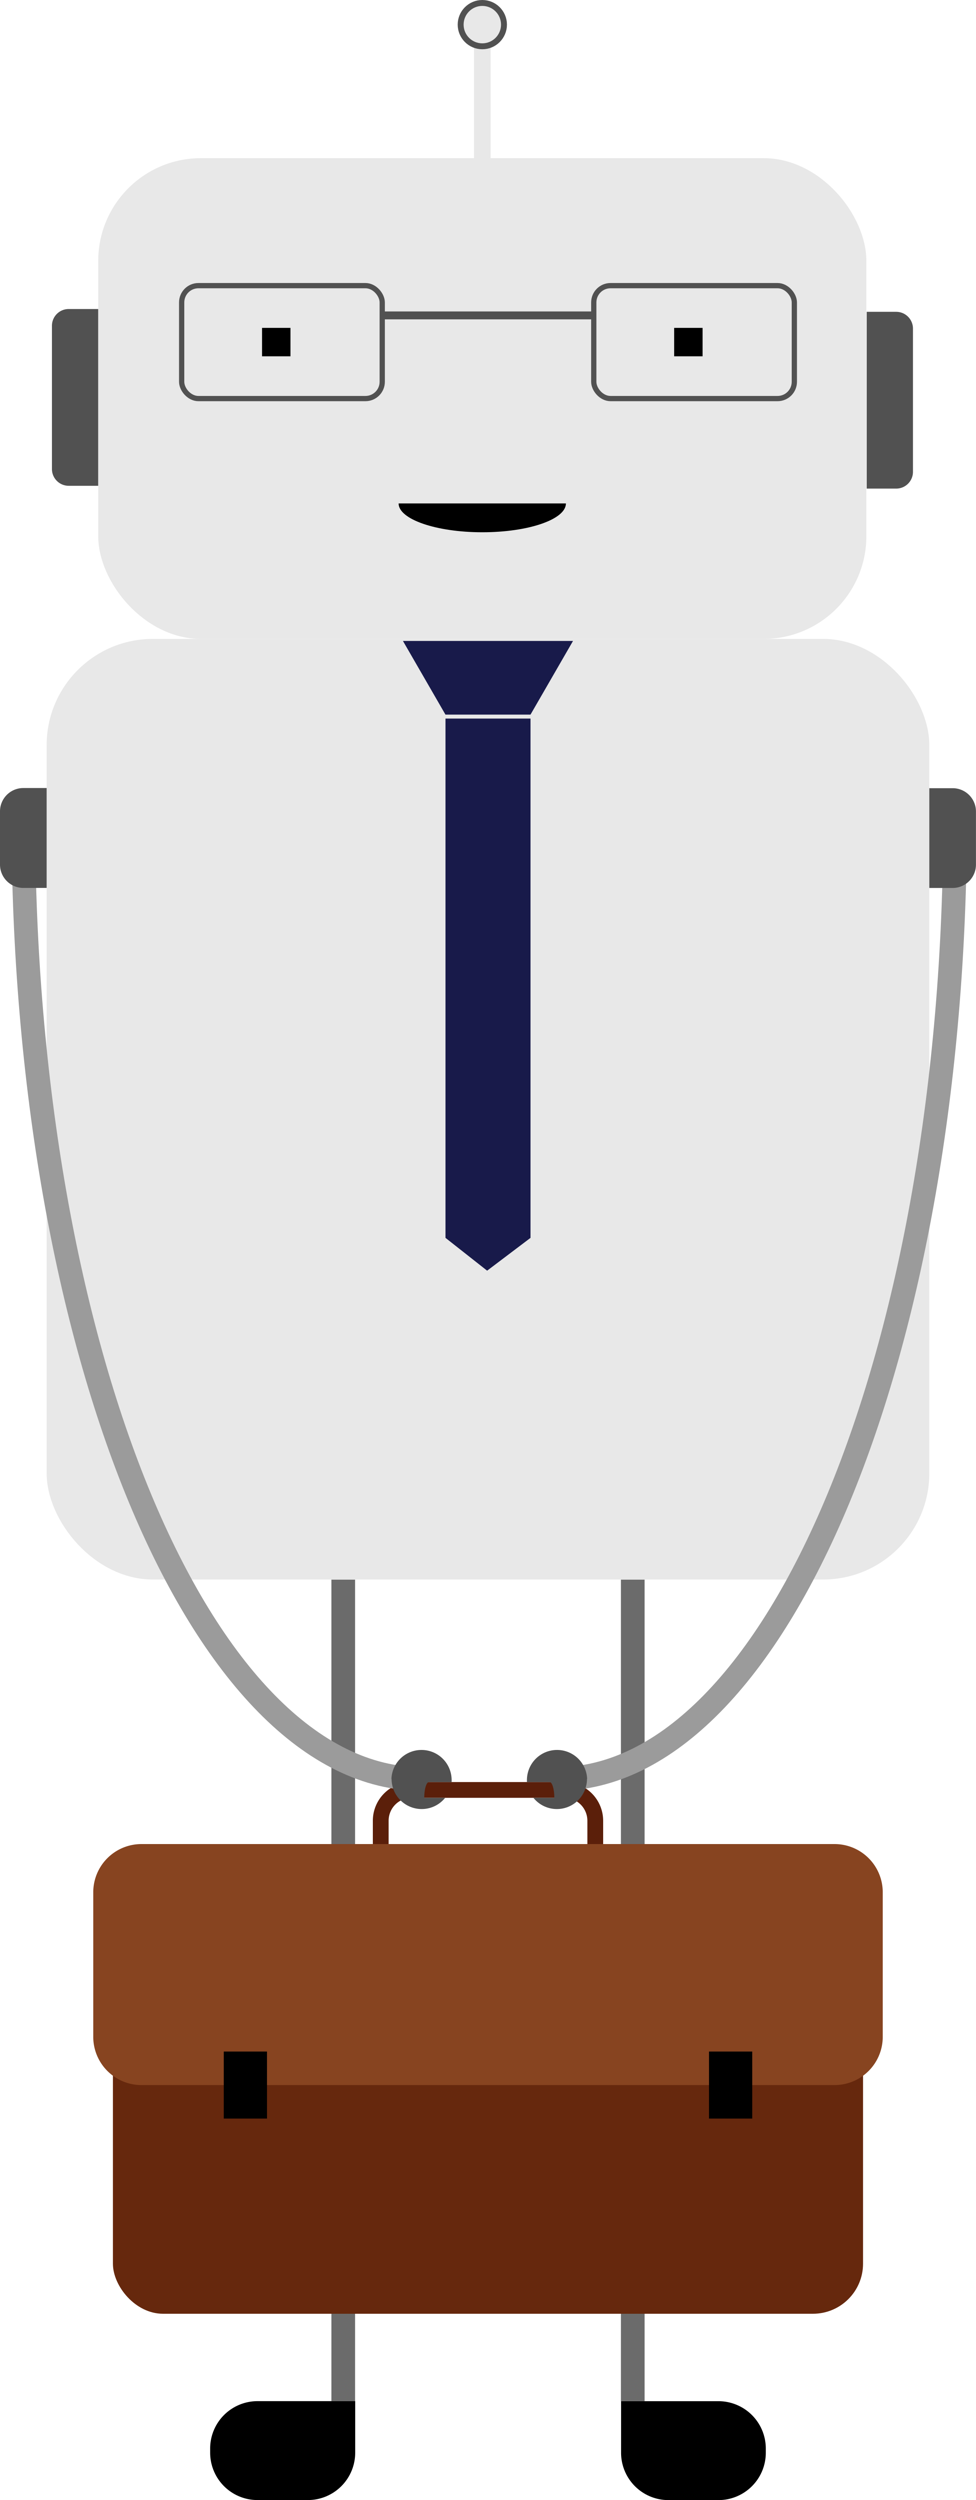 <svg xmlns="http://www.w3.org/2000/svg" viewBox="0 0 247.3 633.4"><defs><style>.cls-1,.cls-11,.cls-12,.cls-2,.cls-7{fill:none;}.cls-1{stroke:#6b6b6b;}.cls-1,.cls-11,.cls-12,.cls-2,.cls-5,.cls-7,.cls-8{stroke-miterlimit:10;}.cls-1,.cls-11{stroke-width:6px;}.cls-2{stroke:#5b1f0a;stroke-width:4px;}.cls-3,.cls-5{fill:#e8e8e8;}.cls-4{fill:#181a4a;}.cls-12,.cls-5,.cls-7{stroke:#515151;}.cls-5{stroke-width:1.5px;}.cls-6{fill:#515151;}.cls-7{stroke-width:1.33px;}.cls-8{stroke:#e8e8e8;stroke-width:1.42px;}.cls-9{fill:#66280d;}.cls-10{fill:#874420;}.cls-11{stroke:#9b9b9b;}.cls-12{stroke-width:2px;}</style></defs><title>Recurso 9</title><g id="Capa_2" data-name="Capa 2"><g id="Capa_3" data-name="Capa 3"><line class="cls-1" x1="86.97" y1="400.19" x2="86.97" y2="608.34"/><line class="cls-1" x1="160.33" y1="400.19" x2="160.33" y2="608.34"/><path class="cls-2" d="M150.83,461.29v7.91H96.47v-7.91a7.8,7.8,0,0,1,7.8-7.8H143A7.81,7.81,0,0,1,150.83,461.29Z"/><rect class="cls-3" x="11.82" y="161.87" width="223.65" height="238.31" rx="26.91"/><polygon class="cls-4" points="145.19 162.39 134.42 181.05 112.87 181.05 102.1 162.39 145.19 162.39"/><rect class="cls-3" x="24.89" y="40.07" width="194.63" height="121.8" rx="26.02"/><rect class="cls-3" x="120.1" y="6.24" width="4.21" height="34.08"/><circle class="cls-5" cx="122.21" cy="6.24" r="5.49"/><path class="cls-6" d="M13.15,78.28h7.47a4.25,4.25,0,0,1,4.25,4.25v36.29a4.25,4.25,0,0,1-4.25,4.25H13.15a0,0,0,0,1,0,0V78.28a0,0,0,0,1,0,0Z" transform="translate(38.03 201.36) rotate(-180)"/><path class="cls-6" d="M219.61,79h7.47a4.25,4.25,0,0,1,4.25,4.25v36.29a4.25,4.25,0,0,1-4.25,4.25h-7.47a0,0,0,0,1,0,0V79A0,0,0,0,1,219.61,79Z"/><g id="Lentes"><rect class="cls-7" x="150.45" y="72.37" width="50.82" height="28.61" rx="4.25"/><rect class="cls-7" x="46.03" y="72.37" width="50.82" height="28.61" rx="4.25"/></g><rect class="cls-8" x="65.69" y="82.36" width="8.62" height="8.62"/><rect class="cls-8" x="170.11" y="82.36" width="8.62" height="8.62"/><path d="M101,127.55c0,4,9.48,7.3,21.2,7.3s21.19-3.26,21.19-7.3Z"/><polygon class="cls-4" points="134.42 182.05 134.42 313.62 123.43 321.93 112.88 313.62 112.88 182.05 134.42 182.05"/><rect class="cls-9" x="28.61" y="501.46" width="190.07" height="84.74" rx="12.69"/><path class="cls-10" d="M223.67,479.41v36.64a12.21,12.21,0,0,1-12.21,12.21H35.83a12.21,12.21,0,0,1-12.2-12.21V479.41a12.21,12.21,0,0,1,12.2-12.21H211.46A12.21,12.21,0,0,1,223.67,479.41Z"/><g id="Seguros_maleta" data-name="Seguros maleta"><rect x="56.7" y="519.77" width="10.95" height="16.98"/><rect x="179.65" y="519.77" width="10.95" height="16.98"/></g><path class="cls-11" d="M242,207.55C242,342,196.9,450.72,141.11,450.72"/><path class="cls-11" d="M5.91,207.55C5.91,342,51.06,450.72,106.85,450.72"/><path class="cls-6" d="M0,199.69H5.91a5.91,5.91,0,0,1,5.91,5.91v13.46A5.91,5.91,0,0,1,5.91,225H0a0,0,0,0,1,0,0V199.69a0,0,0,0,1,0,0Z" transform="translate(11.82 424.65) rotate(180)"/><path class="cls-6" d="M235.47,199.69h5.91a5.91,5.91,0,0,1,5.91,5.91v13.46a5.91,5.91,0,0,1-5.91,5.91h-5.91a0,0,0,0,1,0,0V199.69A0,0,0,0,1,235.47,199.69Z"/><path class="cls-6" d="M99.22,450.71a7.63,7.63,0,0,0,13.57,4.78H107.5c0-2.21.53-4,1.2-4h5.73a6.79,6.79,0,0,0,0-.78,7.63,7.63,0,0,0-15.25,0Z"/><path class="cls-6" d="M148.73,450.71a7.63,7.63,0,0,1-13.57,4.78h5.29c0-2.21-.53-4-1.2-4h-5.73a6.79,6.79,0,0,1,0-.78,7.63,7.63,0,0,1,15.25,0Z"/><path d="M65.25,608.34H90a0,0,0,0,1,0,0V621.4a12,12,0,0,1-12,12H65.25a12,12,0,0,1-12-12v-1.06A12,12,0,0,1,65.25,608.34Z"/><path d="M169.33,608.34H182a12,12,0,0,1,12,12V633.4a0,0,0,0,1,0,0H169.33a12,12,0,0,1-12-12v-1.06A12,12,0,0,1,169.33,608.34Z" transform="translate(351.37 1241.75) rotate(-180)"/><line class="cls-12" x1="96.85" y1="79.91" x2="150.45" y2="79.91"/></g></g></svg>